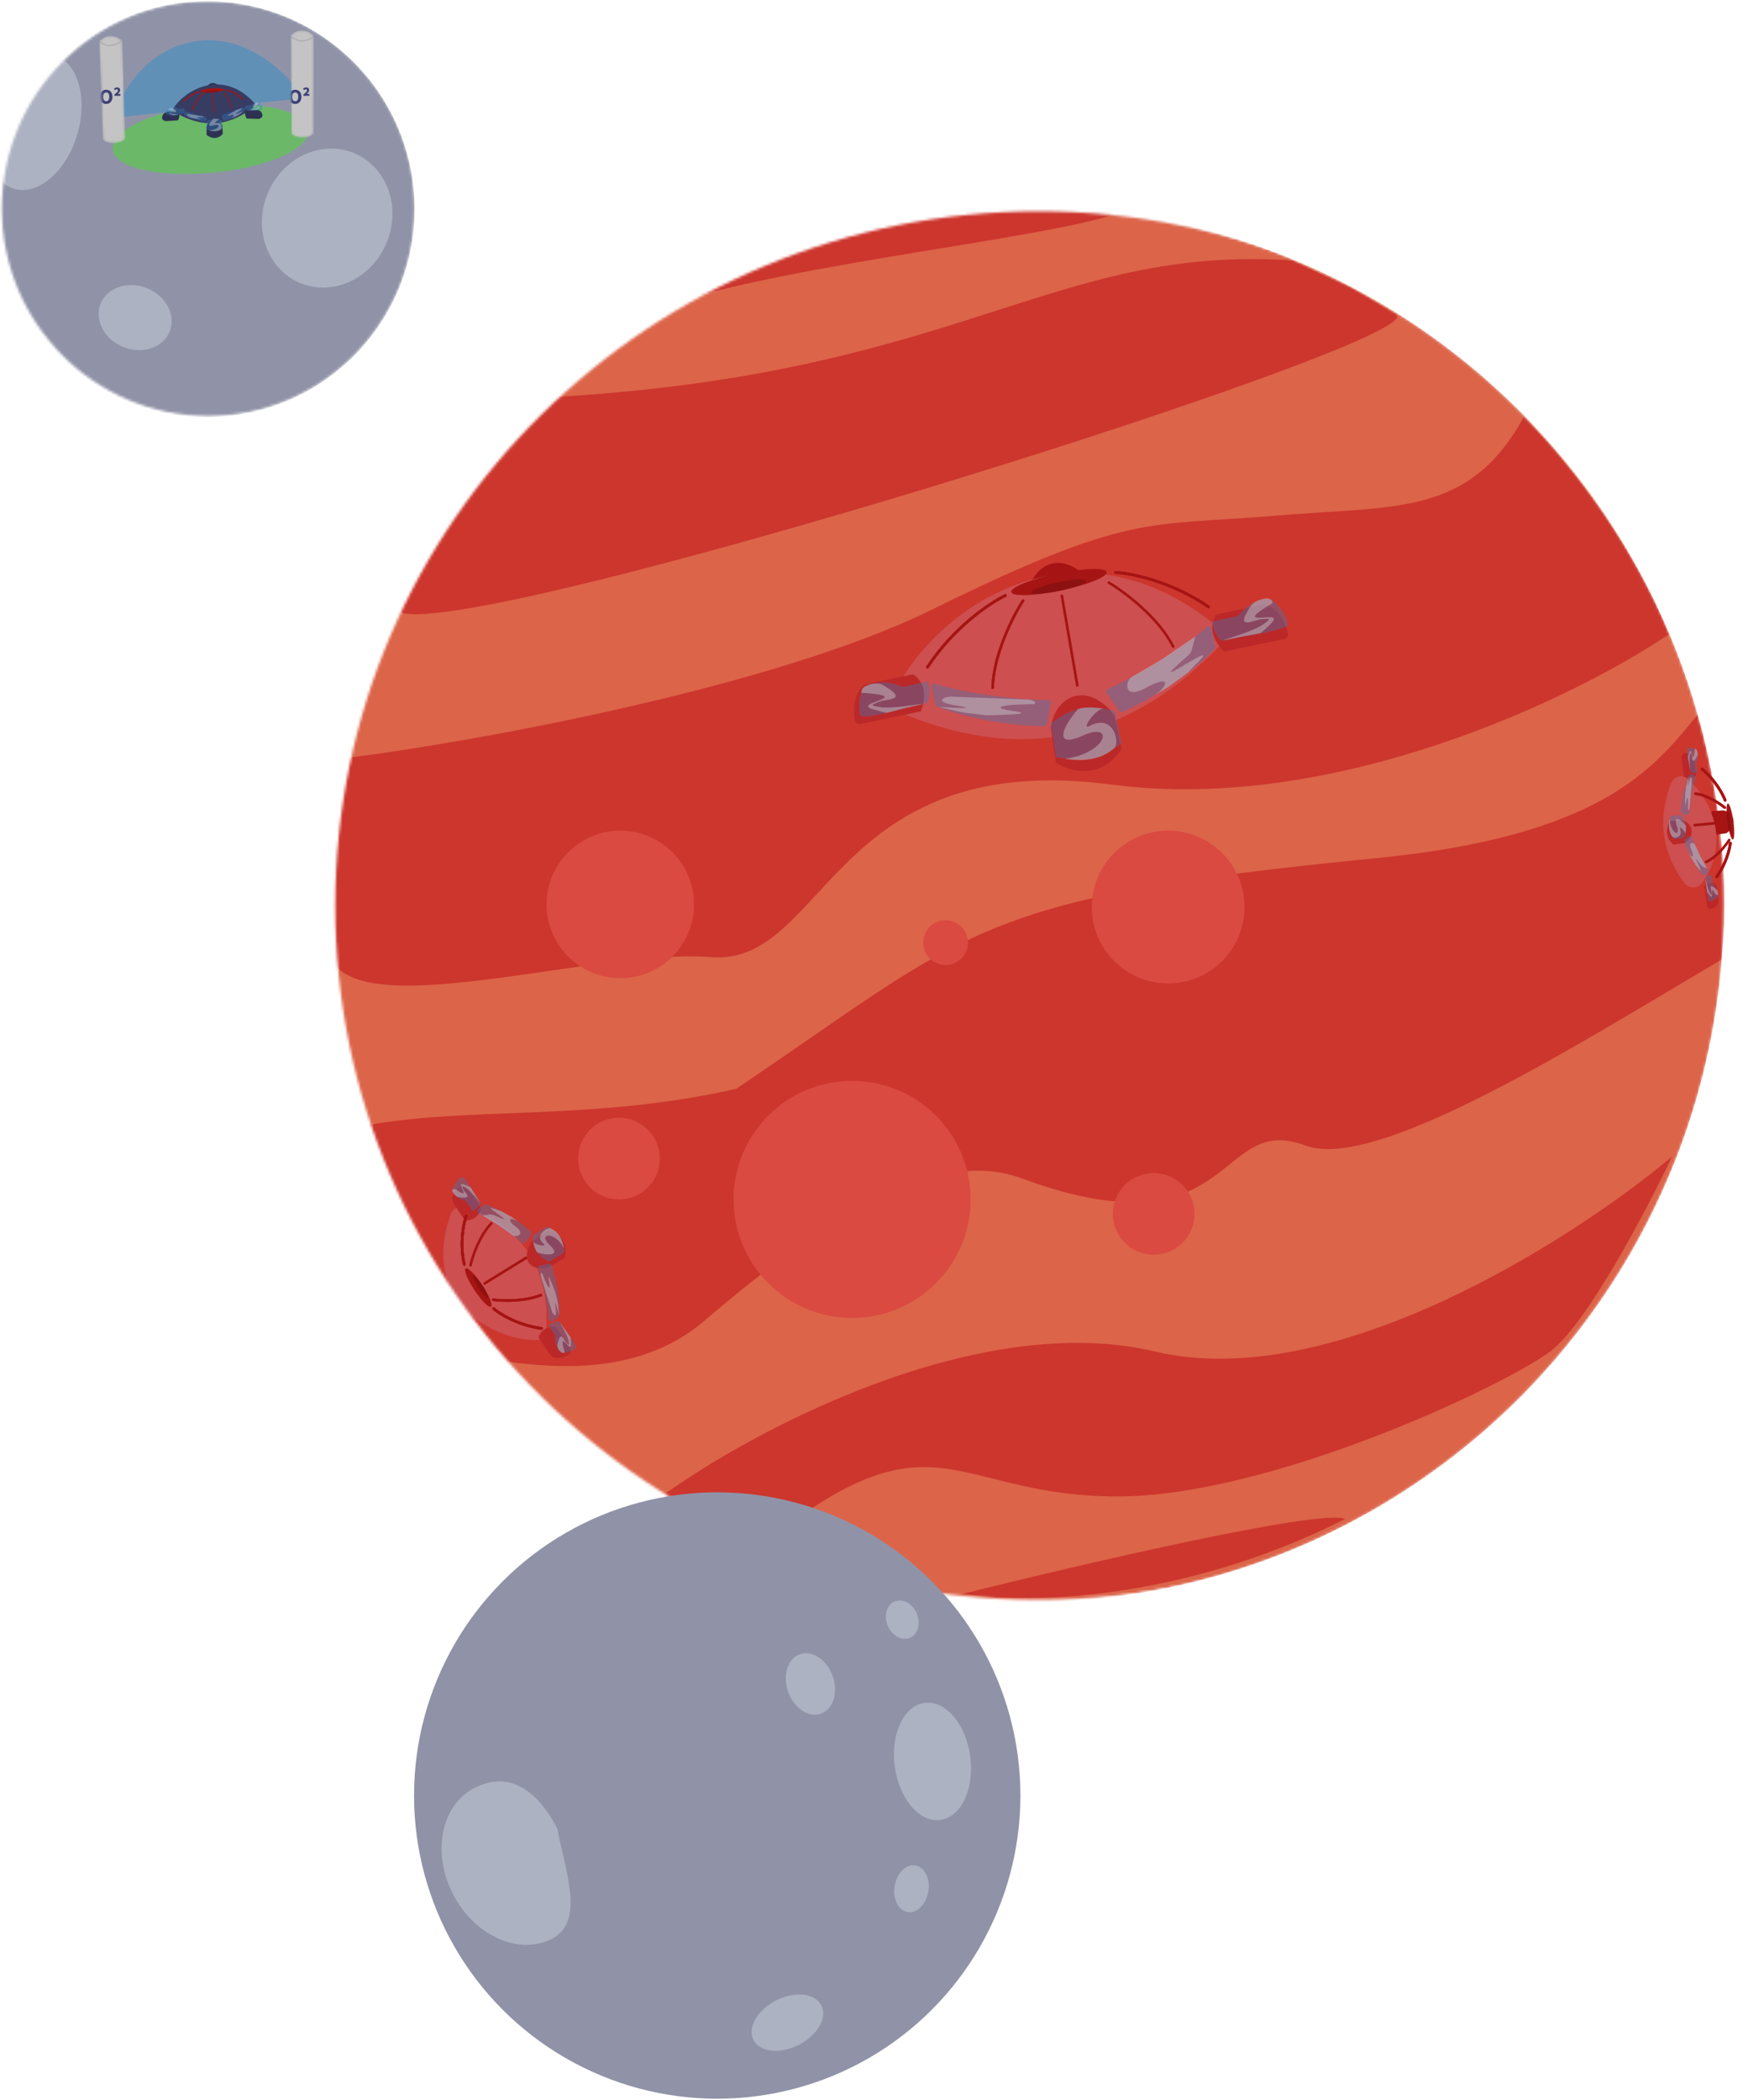 <svg width="664" height="800" viewBox="0 0 664 800" fill="none" xmlns="http://www.w3.org/2000/svg">
<mask id="mask0" mask-type="alpha" maskUnits="userSpaceOnUse" x="0" y="0" width="158" height="159">
<ellipse cx="79.311" cy="79.485" rx="78.579" ry="78.985" fill="#9093A7"/>
</mask>
<g mask="url(#mask0)">
<circle cx="78.739" cy="79.688" r="79.188" fill="#9093A7"/>
<ellipse cx="124.63" cy="83.082" rx="26.792" ry="24.52" transform="rotate(-67.557 124.63 83.082)" fill="#ADB2C2"/>
<ellipse cx="51.481" cy="120.989" rx="14.183" ry="12.075" transform="rotate(21.819 51.481 120.989)" fill="#ADB2C2"/>
<path d="M29.394 51.322C25.198 65.396 14.442 74.613 5.372 71.909C-3.698 69.204 -7.649 55.602 -3.452 41.528C0.745 27.453 11.5 18.236 20.57 20.941C29.641 23.645 33.591 37.248 29.394 51.322Z" fill="#ADB2C2"/>
</g>
<path d="M43.34 44.82C52.126 15.419 88.508 0.007 115.997 37.385L43.34 44.82Z" fill="#008AD8" fill-opacity="0.33"/>
<g filter="url(#filter0_d)">
<path d="M117.551 40.463C118.204 47.565 101.932 54.865 81.207 56.768C60.482 58.672 43.621 55.021 42.969 47.919C42.316 40.818 58.12 32.955 78.845 31.051C99.57 29.148 116.899 33.361 117.551 40.463Z" fill="#6BB869"/>
</g>
<path d="M84.208 33.881C81.963 30.123 78.858 31.626 78.228 34.275L78.236 37.477C79.333 38.44 82.103 39.702 84.415 37.07L84.208 33.881Z" fill="#2E3252"/>
<path d="M96.937 39.274C84.737 25.75 70.102 34.493 66.045 41.353C65.787 41.788 65.954 42.343 66.386 42.606C81.049 51.55 91.682 44.685 96.818 40.689C97.262 40.344 97.314 39.691 96.937 39.274Z" fill="#373C62"/>
<g filter="url(#filter1_d)">
<path d="M84.678 45.799C82.433 42.042 79.328 43.544 78.699 46.193L78.706 49.395C79.803 50.358 82.574 51.62 84.885 48.989L84.678 45.799Z" fill="#2E3252"/>
</g>
<g filter="url(#filter2_d)">
<path d="M98.295 42.286L93.97 42.164C92.821 40.373 93.557 39.088 94.068 38.67L97.254 38.76C98.174 38.785 99.158 39.018 99.61 39.819C99.75 40.068 99.854 40.329 99.928 40.587C100.208 41.557 99.303 42.314 98.295 42.286Z" fill="#2E3252"/>
</g>
<path d="M77.891 44.357C75.394 43.915 72.842 43.169 71.274 42.572C70.714 42.358 70.023 42.814 70.062 43.412C70.077 43.648 70.203 43.863 70.411 43.975C71.631 44.628 74.475 45.755 77.628 46.29C78.073 46.366 78.504 46.107 78.663 45.684C78.883 45.102 78.504 44.466 77.891 44.357Z" fill="#307FC8" fill-opacity="0.35"/>
<path d="M85.215 43.564C88.131 42.698 90.609 41.817 92.106 41.051C92.585 40.806 93.269 41.159 93.269 41.697C93.269 41.877 93.193 42.048 93.055 42.165C91.919 43.127 89.686 44.749 85.985 45.928C85.528 46.073 85.037 45.856 84.821 45.427L84.597 44.982C84.315 44.421 84.614 43.743 85.215 43.564Z" fill="#307FC8" fill-opacity="0.35"/>
<path d="M79.241 45.917C81.564 44.827 82.777 45.226 84.045 45.677C84.431 45.814 84.704 46.167 84.73 46.576L84.841 48.281C84.868 48.705 84.624 49.099 84.24 49.281C82.909 49.912 82.222 50.333 79.425 49.591C78.998 49.478 78.707 49.087 78.706 48.645L78.702 46.791C78.701 46.419 78.904 46.075 79.241 45.917Z" fill="#307FC8" fill-opacity="0.35"/>
<path d="M93.742 40.205C94.426 40.147 95.742 40.109 95.822 40.01C97.364 38.372 99.373 38.696 100.053 40.833C100.198 41.289 99.904 41.755 99.44 41.877C97.394 42.416 95.848 42.204 94.428 42.155C94.135 42.145 93.86 42.002 93.694 41.76C93.65 41.696 93.615 41.627 93.589 41.554L93.43 41.105C93.399 41.019 93.38 40.928 93.374 40.836L93.364 40.683C93.347 40.42 93.478 40.227 93.742 40.205Z" fill="#307FC8" fill-opacity="0.35"/>
<g filter="url(#filter3_d)">
<path d="M65.466 44.127L69.784 43.847C70.866 42.015 70.084 40.758 69.557 40.358L66.377 40.565C65.459 40.624 64.484 40.893 64.062 41.71C63.931 41.964 63.837 42.228 63.771 42.489C63.527 43.468 64.459 44.192 65.466 44.127Z" fill="#2E3252"/>
</g>
<path d="M67.743 41.329C66.298 40.402 65.064 40.92 64.593 41.273L63.49 41.876C62.776 42.267 62.808 43.304 63.569 43.596C66.581 44.749 66.771 43.708 69.48 43.27C69.768 43.223 70.024 43.046 70.153 42.784C70.186 42.717 70.211 42.645 70.225 42.571L70.318 42.106C70.336 42.016 70.342 41.923 70.334 41.831L70.323 41.684C70.302 41.42 70.144 41.249 69.88 41.265C69.272 41.301 68.178 41.425 67.879 41.391C67.829 41.385 67.786 41.356 67.743 41.329Z" fill="#307FC8" fill-opacity="0.35"/>
<path d="M65.494 42.854C66.115 42.621 68.548 43.223 66.026 41.289C65.883 41.204 65.325 40.959 64.883 41.145C64.449 41.328 64.428 41.431 64.038 41.78C67.841 42.57 65.433 42.642 64.7 42.941C64.085 43.191 64.937 43.463 65.825 43.839C65.992 43.91 66.177 43.938 66.358 43.915C68.749 43.612 67.991 43.539 65.966 43.423C65.894 43.419 65.821 43.407 65.752 43.387C64.339 42.985 65.092 43.004 65.494 42.854Z" fill="#D5D5D5" fill-opacity="0.42"/>
<path d="M91.614 41.958C88.857 43.784 89.313 43.783 91.608 42.812C93.796 41.886 90.793 43.965 89.986 44.283L88.228 45.035C92.175 41.344 81.622 46.973 89.944 41.98L92.04 41.24C92.017 41.531 91.858 41.796 91.614 41.958Z" fill="#D5D5D5" fill-opacity="0.42"/>
<path d="M71.761 43.465L76.966 44.278C77.141 44.305 77.306 44.375 77.448 44.48C77.538 44.547 77.481 44.69 77.37 44.679C75.091 44.445 74.214 44.581 75.861 45.035C76.751 45.281 76.365 45.305 75.724 45.273C74.629 45.219 73.532 45.037 72.469 44.771L70.736 44.131C71.835 44.343 73.628 44.647 72.015 44.17C70.401 43.694 71.303 43.398 71.761 43.465Z" fill="#D5D5D5" fill-opacity="0.42"/>
<path d="M81.439 47.747C78.502 48.602 79.766 46.611 81.347 45.274C82.184 45.022 84.273 45.725 83.662 45.565C83.051 45.404 81.191 47.313 82.245 46.942C84.562 46.126 84.758 48.892 84.163 49.297C82.291 50.572 79.864 49.748 79.523 49.636C83.514 49.652 84.581 46.832 81.439 47.747Z" fill="#D5D5D5" fill-opacity="0.42"/>
<path d="M97.915 40.719C97.289 40.602 95.091 41.574 97.153 39.329C97.274 39.225 97.631 39.01 98.09 38.98C98.679 38.942 98.569 39.622 98.036 39.876C96.303 40.702 98.04 40.531 98.68 40.669C99.301 40.804 98.58 41.264 97.811 41.776C97.665 41.873 97.496 41.932 97.32 41.943C96.456 41.994 95.722 41.987 95.504 42.027L94.358 42.101C94.33 42.103 94.324 42.074 94.352 42.068C94.953 41.941 96.505 41.725 97.665 41.311C99.062 40.644 98.329 40.796 97.915 40.719Z" fill="#D5D5D5" fill-opacity="0.42"/>
<path d="M77.267 35.669C76.173 36.708 73.847 39.423 73.297 41.98" stroke="#A61414" stroke-width="0.3" stroke-linecap="round"/>
<path d="M77.267 35.669C76.173 36.708 73.847 39.423 73.297 41.98" stroke="#A61414" stroke-width="0.3" stroke-linecap="round"/>
<path d="M85.34 35.146C86.082 35.954 87.708 38.952 88.276 41.148" stroke="#A61414" stroke-width="0.3" stroke-linecap="round"/>
<path d="M80.876 35.736L81.62 42.812" stroke="#A61414" stroke-width="0.3" stroke-linecap="round"/>
<path d="M75.722 34.969C74.673 35.28 72.053 36.451 69.97 38.651" stroke="#A61414" stroke-width="0.3" stroke-linecap="round"/>
<path d="M75.722 34.969C74.673 35.28 72.053 36.451 69.97 38.651" stroke="#A61414" stroke-width="0.3" stroke-linecap="round"/>
<path d="M75.722 34.969C74.673 35.28 72.053 36.451 69.97 38.651" stroke="#A61414" stroke-width="0.3" stroke-linecap="round"/>
<path d="M75.722 34.969C74.673 35.28 72.053 36.451 69.97 38.651" stroke="#A61414" stroke-width="0.3" stroke-linecap="round"/>
<path d="M86.087 34.297C87.346 34.582 89.715 35.02 92.438 37.819" stroke="#A61414" stroke-width="0.3" stroke-linecap="round"/>
<path d="M86.087 34.297C87.346 34.582 89.715 35.02 92.438 37.819" stroke="#A61414" stroke-width="0.3" stroke-linecap="round"/>
<path d="M86.087 34.297C87.346 34.582 89.715 35.02 92.438 37.819" stroke="#A61414" stroke-width="0.3" stroke-linecap="round"/>
<path d="M86.087 34.297C87.346 34.582 89.715 35.02 92.438 37.819" stroke="#A61414" stroke-width="0.3" stroke-linecap="round"/>
<ellipse cx="80.792" cy="34.44" rx="4.494" ry="0.799" transform="rotate(-3.711 80.792 34.44)" fill="#A61414"/>
<ellipse cx="80.717" cy="34.846" rx="2.597" ry="0.399" transform="rotate(-3.711 80.717 34.846)" fill="#8D1111"/>
<mask id="mask1" mask-type="alpha" maskUnits="userSpaceOnUse" x="37" y="13" width="12" height="42">
<path d="M37.807 15.777L39.249 53.261C41.213 55.079 45.743 55.04 47.691 52.936L46.587 15.439C42.4 12.083 38.989 14.266 37.807 15.777Z" fill="#C4C4C4"/>
</mask>
<g mask="url(#mask1)">
<path d="M37.807 15.777L39.249 53.261C41.213 55.079 45.743 55.04 47.691 52.936L46.587 15.439C42.4 12.083 38.989 14.266 37.807 15.777Z" fill="#C4C4C4"/>
<path d="M38.069 15.866C40.772 18.57 45.166 16.88 46.179 15.528" stroke="#B0B0B0" stroke-width="0.5" stroke-linecap="round"/>
<path d="M40.468 39.596C40.116 39.596 39.794 39.535 39.5 39.412C39.212 39.284 38.964 39.103 38.756 38.868C38.548 38.633 38.386 38.348 38.268 38.012C38.156 37.676 38.1 37.295 38.1 36.868C38.1 36.441 38.156 36.063 38.268 35.732C38.386 35.396 38.548 35.116 38.756 34.892C38.964 34.663 39.212 34.489 39.5 34.372C39.794 34.249 40.116 34.188 40.468 34.188C40.82 34.188 41.14 34.249 41.428 34.372C41.722 34.489 41.972 34.663 42.18 34.892C42.388 35.121 42.548 35.404 42.66 35.74C42.778 36.071 42.836 36.447 42.836 36.868C42.836 37.295 42.778 37.676 42.66 38.012C42.548 38.348 42.388 38.633 42.18 38.868C41.972 39.103 41.722 39.284 41.428 39.412C41.14 39.535 40.82 39.596 40.468 39.596ZM40.468 38.58C40.826 38.58 41.108 38.428 41.316 38.124C41.524 37.815 41.628 37.396 41.628 36.868C41.628 36.345 41.524 35.937 41.316 35.644C41.108 35.351 40.826 35.204 40.468 35.204C40.111 35.204 39.828 35.351 39.62 35.644C39.412 35.937 39.308 36.345 39.308 36.868C39.308 37.396 39.412 37.815 39.62 38.124C39.828 38.428 40.111 38.58 40.468 38.58ZM43.561 36.5L43.561 36.036C43.961 35.705 44.289 35.415 44.545 35.164C44.801 34.908 44.929 34.681 44.929 34.484C44.929 34.329 44.889 34.209 44.809 34.124C44.729 34.039 44.617 33.996 44.473 33.996C44.367 33.996 44.268 34.031 44.177 34.1C44.087 34.164 43.996 34.255 43.905 34.372L43.417 33.924C43.737 33.497 44.135 33.284 44.609 33.284C44.956 33.284 45.233 33.377 45.441 33.564C45.654 33.745 45.761 34.004 45.761 34.34C45.761 34.468 45.737 34.593 45.689 34.716C45.647 34.833 45.585 34.951 45.505 35.068C45.431 35.185 45.343 35.303 45.241 35.42C45.145 35.537 45.041 35.657 44.929 35.78L45.873 35.78L45.873 36.5L43.561 36.5Z" fill="#3E4076"/>
</g>
<mask id="mask2" mask-type="alpha" maskUnits="userSpaceOnUse" x="110" y="11" width="10" height="42">
<path d="M110.746 13.503L111.014 51.014C112.92 52.893 117.449 52.995 119.462 50.953L119.533 13.441C115.452 9.955 111.975 12.03 110.746 13.503Z" fill="#C4C4C4"/>
</mask>
<g mask="url(#mask2)">
<path d="M110.747 13.503L111.015 51.014C112.921 52.893 117.45 52.995 119.463 50.953L119.533 13.441C115.453 9.955 111.975 12.03 110.747 13.503Z" fill="#C4C4C4"/>
<path d="M111.232 14C113.85 16.787 118.177 15.319 119.232 14" stroke="#B0B0B0" stroke-width="0.5" stroke-linecap="round"/>
<path d="M112.468 39.596C112.116 39.596 111.794 39.535 111.5 39.412C111.212 39.284 110.964 39.103 110.756 38.868C110.548 38.633 110.386 38.348 110.268 38.012C110.156 37.676 110.1 37.295 110.1 36.868C110.1 36.441 110.156 36.063 110.268 35.732C110.386 35.396 110.548 35.116 110.756 34.892C110.964 34.663 111.212 34.489 111.5 34.372C111.794 34.249 112.116 34.188 112.468 34.188C112.82 34.188 113.14 34.249 113.428 34.372C113.722 34.489 113.972 34.663 114.18 34.892C114.388 35.121 114.548 35.404 114.66 35.74C114.778 36.071 114.836 36.447 114.836 36.868C114.836 37.295 114.778 37.676 114.66 38.012C114.548 38.348 114.388 38.633 114.18 38.868C113.972 39.103 113.722 39.284 113.428 39.412C113.14 39.535 112.82 39.596 112.468 39.596ZM112.468 38.58C112.826 38.58 113.108 38.428 113.316 38.124C113.524 37.815 113.628 37.396 113.628 36.868C113.628 36.345 113.524 35.937 113.316 35.644C113.108 35.351 112.826 35.204 112.468 35.204C112.111 35.204 111.828 35.351 111.62 35.644C111.412 35.937 111.308 36.345 111.308 36.868C111.308 37.396 111.412 37.815 111.62 38.124C111.828 38.428 112.111 38.58 112.468 38.58ZM115.561 36.5L115.561 36.036C115.961 35.705 116.289 35.415 116.545 35.164C116.801 34.908 116.929 34.681 116.929 34.484C116.929 34.329 116.889 34.209 116.809 34.124C116.729 34.039 116.617 33.996 116.473 33.996C116.367 33.996 116.268 34.031 116.177 34.1C116.087 34.164 115.996 34.255 115.905 34.372L115.417 33.924C115.737 33.497 116.135 33.284 116.609 33.284C116.956 33.284 117.233 33.377 117.441 33.564C117.655 33.745 117.761 34.004 117.761 34.34C117.761 34.468 117.737 34.593 117.689 34.716C117.647 34.833 117.585 34.951 117.505 35.068C117.431 35.185 117.343 35.303 117.241 35.42C117.145 35.537 117.041 35.657 116.929 35.78L117.873 35.78L117.873 36.5L115.561 36.5Z" fill="#3E4076"/>
</g>
<mask id="mask3" mask-type="alpha" maskUnits="userSpaceOnUse" x="127" y="80" width="537" height="530">
<ellipse cx="395.731" cy="345" rx="267.999" ry="264.5" fill="#DC6449"/>
</mask>
<g mask="url(#mask3)">
<mask id="mask4" mask-type="alpha" maskUnits="userSpaceOnUse" x="124" y="78" width="533" height="533">
<circle cx="390.833" cy="344.534" r="265.899" fill="#DC6449"/>
</mask>
<g mask="url(#mask4)">
<circle cx="390.833" cy="344.534" r="265.899" fill="#DC6449"/>
<path d="M440.189 514.882C372.677 498.828 286.555 544.982 251.934 570.066C260.722 577.29 282.56 586.286 292.381 590.132C293.58 588.126 301.203 580.935 304.865 577.591C357.796 540.467 367.284 570.066 425.708 570.066C484.132 570.066 573.017 527.925 590.494 514.882C604.476 504.447 627.279 461.035 636.934 440.634C599.482 472.072 507.701 530.935 440.189 514.882Z" fill="#CC362D"/>
<path d="M366.934 607.134C411.6 595.967 503.234 574.634 512.434 578.634C449.234 610.634 389.1 610.967 366.934 607.134Z" fill="#CC362D"/>
<path d="M655.729 365.605C660.144 329.081 651.548 288.344 646.698 272.289C630.028 292.696 610.074 318.536 523.783 326.974C370.765 341.937 370.188 354.352 280.46 414.771C225.909 427.257 178.784 421.364 139.049 428.806C140.662 438.262 164.027 489.067 188.649 518.121C206.041 520.462 241.854 525.906 268.419 503.07C354.209 429.32 381.377 446.374 394.846 450.893C471.104 476.48 463.579 423.802 497.193 436.344C524.084 446.378 598.87 399.219 655.729 365.605Z" fill="#CC362D"/>
<path d="M355.213 232.153C295.009 261.854 180.622 282.658 131.456 288.845C127.777 305.234 121.522 342.928 125.937 364.601C136.473 390.69 227.28 361.09 270.928 364.601C314.575 368.113 316.582 284.832 423.443 298.879C508.933 310.117 600.543 265.433 635.661 241.686C630.477 227.471 612.182 191.014 580.475 158.906C559.403 197.035 531.81 192.519 484.65 196.533C437.491 200.547 430.467 195.028 355.213 232.153Z" fill="#CC362D"/>
<path d="M208.717 151.38C365.748 142.851 400.366 93.183 492.176 99.204L514.753 109.739L531.81 119.773C548.366 130.309 128.646 260.449 151.524 229.143C162.762 200.245 194.335 165.26 208.717 151.38Z" fill="#CC362D"/>
<path d="M425.952 81.143C400.034 90.613 304.297 100.083 256.315 115.456C279.461 99.509 345.392 71.172 425.952 81.143Z" fill="#CC362D"/>
<circle cx="235.808" cy="441.361" r="15.553" fill="#DA4A41"/>
<circle cx="369.26" cy="256.737" r="17.559" fill="#DA4A41"/>
<ellipse cx="360.23" cy="359.083" rx="8.529" ry="8.529" fill="#DA4A41"/>
<ellipse cx="236.31" cy="344.534" rx="28.095" ry="28.095" fill="#DA4A41"/>
<circle cx="439.498" cy="462.432" r="15.553" fill="#DA4A41"/>
<circle cx="445.016" cy="345.537" r="29.098" fill="#DA4A41"/>
<path d="M369.762 456.914C369.762 481.851 349.546 502.066 324.609 502.066C299.672 502.066 279.456 481.851 279.456 456.914C279.456 431.977 299.672 411.761 324.609 411.761C349.546 411.761 369.762 431.977 369.762 456.914Z" fill="#DA4A41"/>
<path d="M146.338 126.927C146.368 126.835 146.499 126.835 146.529 126.927L146.972 128.292C146.986 128.334 147.024 128.362 147.068 128.362H148.503C148.6 128.362 148.641 128.486 148.562 128.542L147.401 129.387C147.366 129.412 147.351 129.457 147.364 129.498L147.808 130.864C147.838 130.956 147.732 131.033 147.654 130.976L146.492 130.132C146.457 130.106 146.41 130.106 146.375 130.132L145.213 130.976C145.135 131.033 145.029 130.956 145.059 130.864L145.503 129.498C145.516 129.457 145.502 129.412 145.467 129.387L144.305 128.542C144.227 128.486 144.267 128.362 144.364 128.362H145.8C145.843 128.362 145.881 128.334 145.895 128.292L146.338 126.927Z" fill="#C4C4C4"/>
</g>
<path d="M415.686 221.952C404.319 207.904 392.505 215.854 391.478 227.047L393.375 240.129C398.418 243.426 410.478 246.968 418.39 234.865L415.686 221.952Z" fill="#A61414"/>
<g filter="url(#filter4_d)">
<path d="M470.167 236.007C413.12 189.128 359.185 232.123 346.112 262.371C345.108 264.693 346.32 267.313 348.649 268.301C412.633 295.443 451.709 262.438 470.554 243.081C472.515 241.067 472.338 237.791 470.167 236.007Z" fill="#CD4F4F"/>
</g>
<g filter="url(#filter5_d)">
<path d="M424.563 270.384C413.196 256.336 401.382 264.286 400.355 275.48L402.252 288.562C407.295 291.859 419.355 295.401 427.267 283.298L424.563 270.384Z" fill="#BC2828"/>
</g>
<g filter="url(#filter6_d)">
<path d="M489.201 240.421L466.313 245.214C459.983 239.125 461.704 233.261 463.355 231.09L480.541 227.491C481.442 227.302 482.39 227.343 483.213 227.753C487.862 230.064 489.957 234.97 490.665 238.316C490.874 239.302 490.188 240.214 489.201 240.421Z" fill="#BC2828"/>
</g>
<g filter="url(#filter7_d)">
<path d="M329.875 273.784L352.763 268.992C356.118 260.875 352.189 256.194 349.805 254.868L332.619 258.467C331.719 258.655 330.867 259.072 330.277 259.778C326.946 263.76 326.995 269.095 327.689 272.443C327.894 273.431 328.888 273.991 329.875 273.784Z" fill="#BC2828"/>
</g>
<path d="M399.409 266.695C382.692 266.478 363.742 263.042 356.392 260.516C355.61 260.247 354.767 260.94 354.936 261.749L356.334 268.425C356.399 268.731 356.597 268.989 356.883 269.116C362.733 271.719 379.875 276.452 397.792 276.655C398.269 276.66 398.682 276.324 398.776 275.856L400.384 267.899C400.509 267.281 400.039 266.703 399.409 266.695Z" fill="#307FC8" fill-opacity="0.35"/>
<path d="M422.009 262.496C437.541 255.403 453.841 244.325 459.641 238.914C460.248 238.349 461.303 238.644 461.473 239.456L462.931 246.415C462.994 246.719 462.918 247.032 462.71 247.262C458.336 252.126 444.281 263.674 427.636 271.244C427.199 271.443 426.683 271.299 426.409 270.905L421.599 263.985C421.241 263.47 421.438 262.757 422.009 262.496Z" fill="#307FC8" fill-opacity="0.35"/>
<path d="M400.847 275.097C411.841 267.29 417.386 269.434 423.98 270.667C424.382 270.742 424.702 271.051 424.786 271.452L427.121 282.603C427.209 283.019 427.021 283.445 426.66 283.669C419.829 287.915 418.354 290.815 402.996 288.645C402.558 288.583 402.204 288.237 402.141 287.8L400.437 276.052C400.384 275.685 400.545 275.312 400.847 275.097Z" fill="#307FC8" fill-opacity="0.35"/>
<path d="M465.969 244.022C481.245 240.84 481.369 241.496 488.405 239.324L489.953 238.721C490.408 238.543 490.669 238.063 490.568 237.584L490.264 236.129C490.245 236.038 490.213 235.95 490.17 235.868L488.836 233.336L487.651 231.554C487.622 231.51 487.589 231.468 487.552 231.429L485.974 229.723L484.572 228.492C484.475 228.407 484.364 228.339 484.239 228.305C481.866 227.642 476.42 228.896 471.834 234.321C471.801 234.359 471.772 234.402 471.732 234.433C470.985 234.99 463.867 236.141 462.145 236.717C461.894 236.801 461.811 237.042 461.865 237.301L462.343 239.583C462.362 239.674 462.394 239.762 462.437 239.844L463.709 242.26C463.75 242.337 463.801 242.409 463.86 242.473L465.019 243.725C465.258 243.983 465.625 244.094 465.969 244.022Z" fill="#307FC8" fill-opacity="0.35"/>
<path d="M352.708 267.934C337.585 271.354 337.742 272.003 330.483 272.936L328.615 272.95C328.139 272.953 327.726 272.621 327.628 272.155L327.314 270.655C327.298 270.575 327.291 270.493 327.294 270.412L327.355 268.836L327.42 267.137L327.57 265.842L327.783 264.845L328.437 262.528C328.484 262.363 328.57 262.211 328.701 262.099C330.693 260.405 337.048 258.517 343.396 261.528C343.442 261.55 343.486 261.577 343.536 261.588C344.443 261.786 351.352 259.89 353.147 259.702C353.41 259.675 353.585 259.858 353.643 260.116L354.155 262.394C354.175 262.484 354.183 262.576 354.178 262.668L354.027 265.394C354.022 265.481 354.006 265.567 353.979 265.65L353.45 267.266C353.34 267.601 353.052 267.856 352.708 267.934Z" fill="#307FC8" fill-opacity="0.35"/>
<path d="M436.697 261.947C427.953 266.793 428.664 259.825 430.83 258.072L442.836 251.03L455.361 242.453L453.994 247.585C453.79 248.35 453.358 249.042 452.764 249.566C442.057 258.999 445.23 256.803 454.261 251.529C463.542 246.109 454.197 254.122 452.735 256.061L444.702 261.955L440.198 264.583C445.63 260.652 445.441 257.1 436.697 261.947Z" fill="#D5D5D5" fill-opacity="0.42"/>
<path d="M362.319 265.393L391.558 266.488C392.41 266.52 393.246 266.737 394.006 267.125C394.555 267.405 394.353 268.241 393.737 268.248C381.28 268.39 376.732 269.561 386.055 270.88C394.4 272.061 383.362 272.219 378.424 272.442C377.117 272.501 375.799 272.502 374.499 272.347L367.368 271.494L357.358 269.293C363.525 269.722 373.557 270.215 364.346 268.76C355.136 267.305 359.77 265.317 362.319 265.393Z" fill="#D5D5D5" fill-opacity="0.42"/>
<path d="M412.459 280.232C400.957 285.438 404.959 276.563 410.643 270.178C413.917 268.662 422.864 270.319 420.274 270.019C417.684 269.719 411.195 278.604 415.283 276.474C424.277 271.789 426.692 282.977 424.495 284.981C417.59 291.281 407.187 289.328 405.729 289.071C422.051 286.807 424.765 274.662 412.459 280.232Z" fill="#D5D5D5" fill-opacity="0.42"/>
<path d="M334.646 267.436C337.05 266.123 347.344 267.165 335.908 260.729C335.274 260.466 333.006 260.109 331.154 260.808C328.448 261.83 328.454 262.242 328.069 263.898C344.075 264.908 334.274 266.604 331.451 268.254C328.912 269.737 333.292 270.339 337.423 271.5C337.592 271.547 337.77 271.551 337.941 271.508C341.937 270.511 345.699 269.493 346.715 269.356L351.051 268.345C351.166 268.315 351.149 268.188 351.03 268.2C348.398 268.485 341.76 269.673 336.458 269.526C329.853 268.663 333.054 268.306 334.646 267.436Z" fill="#D5D5D5" fill-opacity="0.42"/>
<path d="M480.935 235.834C478.198 235.716 469.42 241.193 476.842 230.372C477.296 229.856 478.687 228.722 480.624 228.316C482.205 227.985 482.762 227.588 484.287 228.54C484.887 228.915 484.815 229.788 484.205 230.147C472.167 237.217 481.006 234.93 484.163 235.157C487.096 235.369 483.658 238.118 480.474 240.994C480.343 241.112 480.184 241.194 480.013 241.23C475.997 242.087 472.429 242.547 471.457 242.873L466.614 243.887C466.497 243.912 466.456 243.79 466.569 243.749C469.056 242.843 475.537 240.98 480.231 238.508C485.777 234.819 482.746 235.912 480.935 235.834Z" fill="#D5D5D5" fill-opacity="0.42"/>
<path d="M389.742 228.813C386.019 234.507 378.491 249.114 378.155 261.99" stroke="#A61414" stroke-linecap="round"/>
<path d="M389.742 228.813C386.019 234.507 378.491 249.114 378.155 261.99" stroke="#A61414" stroke-linecap="round"/>
<path d="M422.428 221.968C428.296 225.452 441.406 235.202 446.906 246.329" stroke="#A61414" stroke-linecap="round"/>
<path d="M404.522 226.982L410.41 261.132" stroke="#A61414" stroke-linecap="round"/>
<path d="M383.012 226.852C377.269 229.6 363.294 238.901 353.34 254.128" stroke="#A61414" stroke-linecap="round"/>
<path d="M383.012 226.852C377.269 229.6 363.294 238.901 353.34 254.128" stroke="#A61414" stroke-linecap="round"/>
<path d="M383.012 226.852C377.269 229.6 363.294 238.901 353.34 254.128" stroke="#A61414" stroke-linecap="round"/>
<path d="M383.012 226.852C377.269 229.6 363.294 238.901 353.34 254.128" stroke="#A61414" stroke-linecap="round"/>
<path d="M424.981 218.064C430.919 218.389 446.316 221.469 460.392 231.186" stroke="#A61414" stroke-linecap="round"/>
<path d="M424.981 218.064C430.919 218.389 446.316 221.469 460.392 231.186" stroke="#A61414" stroke-linecap="round"/>
<path d="M424.981 218.064C430.919 218.389 446.316 221.469 460.392 231.186" stroke="#A61414" stroke-linecap="round"/>
<path d="M424.981 218.064C430.919 218.389 446.316 221.469 460.392 231.186" stroke="#A61414" stroke-linecap="round"/>
<ellipse cx="403.424" cy="221.736" rx="18.553" ry="3.298" transform="rotate(-11.827 403.424 221.736)" fill="#A61414"/>
<ellipse cx="403.358" cy="223.435" rx="10.72" ry="1.649" transform="rotate(-11.827 403.358 223.435)" fill="#8D1111"/>
<path d="M180.327 484.995C175.296 492.979 181.115 496.585 186.767 494.713L192.868 491.146C193.662 488.215 193.433 482.108 186.214 481.104L180.327 484.995Z" fill="#A61414"/>
<g filter="url(#filter8_d)">
<path d="M177.672 459.611C166.075 492.383 192.961 507.063 209.806 507.559C212.12 507.627 213.943 505.762 214.083 503.452C215.961 472.319 196.194 461.524 183.638 456.851C181.222 455.951 178.532 457.18 177.672 459.611Z" fill="#CD4F4F"/>
</g>
<g filter="url(#filter9_d)">
<path d="M202.612 470.964C197.58 478.948 203.4 482.554 209.052 480.682L215.153 477.115C215.946 474.184 215.718 468.078 208.498 467.073L202.612 470.964Z" fill="#BC2828"/>
</g>
<g filter="url(#filter10_d)">
<path d="M177.931 449.222L183.478 457.614C181.526 461.699 178.372 462.153 177.04 461.87L172.974 455.719C172.412 454.869 172.065 453.849 172.361 452.874C172.903 451.087 174.233 449.65 175.444 448.703C176.248 448.075 177.369 448.371 177.931 449.222Z" fill="#BC2828"/>
</g>
<g filter="url(#filter11_d)">
<path d="M219.172 511.614L213.625 503.222C209.102 503.417 207.448 506.14 207.186 507.478L211.252 513.629C211.814 514.478 212.616 515.197 213.629 515.307C215.486 515.509 217.329 514.848 218.675 514.105C219.567 513.612 219.735 512.465 219.172 511.614Z" fill="#BC2828"/>
</g>
<path d="M205.082 483.457C207.345 490.142 208.656 497.999 208.855 502.181C208.896 503.036 209.929 503.624 210.643 503.153L212.605 501.856C212.847 501.696 213.01 501.441 213.034 501.151C213.31 497.911 212.823 489.757 210.206 482.045C210.044 481.568 209.545 481.295 209.053 481.407L205.814 482.138C205.227 482.271 204.889 482.887 205.082 483.457Z" fill="#307FC8" fill-opacity="0.35"/>
<path d="M198.752 473.375C193.353 468.578 186.44 464.216 182.575 462.381C181.8 462.013 181.659 460.826 182.375 460.352L184.459 458.975C184.699 458.816 184.994 458.766 185.269 458.854C188.433 459.869 195.946 463.556 202.163 469.085C202.542 469.422 202.597 469.991 202.299 470.401L200.247 473.22C199.895 473.704 199.2 473.772 198.752 473.375Z" fill="#307FC8" fill-opacity="0.35"/>
<path d="M208.542 480.399C203.353 477.295 203.305 474.505 202.891 471.482C202.837 471.092 203.007 470.704 203.335 470.487L207.932 467.448C208.274 467.222 208.72 467.229 209.062 467.454C212.023 469.402 213.625 469.687 215.004 476.429C215.089 476.844 214.897 477.265 214.531 477.479L209.537 480.399C209.23 480.579 208.847 480.582 208.542 480.399Z" fill="#307FC8" fill-opacity="0.35"/>
<path d="M182.768 457.737C178.912 451.87 179.171 451.643 176.994 449.003L176.745 448.747C176.41 448.402 175.877 448.344 175.476 448.609L175.167 448.814C175.098 448.859 175.035 448.913 174.98 448.973L173.99 450.057L173.329 450.931C173.299 450.97 173.273 451.011 173.249 451.054L172.686 452.084L172.349 452.875C172.298 452.995 172.267 453.123 172.282 453.252C172.419 454.459 173.92 456.519 177.204 457.412C177.253 457.426 177.304 457.435 177.345 457.465C177.764 457.782 179.244 460.268 179.88 461.096C180.028 461.289 180.253 461.289 180.456 461.155L181.326 460.58C181.394 460.535 181.457 460.481 181.513 460.42L182.421 459.425C182.475 459.366 182.522 459.301 182.56 459.231L182.812 458.771C182.99 458.446 182.971 458.047 182.768 457.737Z" fill="#307FC8" fill-opacity="0.35"/>
<path d="M213.304 503.741C217.264 509.482 217.572 509.33 219.186 512.321L219.355 512.77C219.518 513.205 219.359 513.694 218.971 513.951L218.621 514.182C218.561 514.222 218.496 514.255 218.428 514.281L217.687 514.567L216.844 514.891L216.185 515.094L215.662 515.206L214.54 515.379C214.373 515.404 214.199 515.391 214.051 515.31C212.89 514.676 211.081 512.303 211.489 508.984C211.495 508.933 211.506 508.883 211.493 508.834C211.359 508.329 209.623 506.037 209.098 505.142C208.975 504.933 209.061 504.726 209.261 504.589L210.125 504.002C210.192 503.956 210.265 503.919 210.342 503.89L211.609 503.425C211.684 503.397 211.761 503.379 211.841 503.37L212.359 503.31C212.729 503.268 213.093 503.435 213.304 503.741Z" fill="#307FC8" fill-opacity="0.35"/>
<path d="M196.501 467.318C200.3 470.203 196.77 471.336 195.558 470.736L190.152 466.856L183.909 463.064L186.019 462.71C186.836 462.573 187.678 462.681 188.434 463.011C194.073 465.478 192.454 464.491 188.536 461.665C184.368 458.661 189.817 461.154 191.005 461.402L195.201 463.752L197.223 465.211C194.412 463.61 192.702 464.433 196.501 467.318Z" fill="#D5D5D5" fill-opacity="0.42"/>
<path d="M210.305 499.716L206.098 486.53C205.962 486.105 205.93 485.644 206.002 485.183C206.05 484.88 206.46 484.801 206.564 485.075C208.675 490.638 210.003 492.448 209.127 488.007C208.458 484.611 209.74 487.713 210.695 490.024L210.71 490.059C211.227 491.309 211.675 492.607 211.973 493.949L212.472 496.198L213.024 501.113C212.229 498.278 210.837 493.709 211.624 498.113C212.412 502.516 210.683 500.867 210.305 499.716Z" fill="#D5D5D5" fill-opacity="0.42"/>
<path d="M209.408 474.304C213.832 478.342 208.832 478.407 204.778 477.205C203.502 476.063 202.856 471.734 203.131 472.95C203.406 474.166 208.816 475.206 207.107 473.829C203.347 470.799 208.435 467.396 209.774 467.957C213.986 469.721 214.723 474.759 214.835 475.461C211.067 468.665 204.674 469.984 209.408 474.304Z" fill="#D5D5D5" fill-opacity="0.42"/>
<path d="M215.814 511.612C214.779 510.815 213.613 506.014 212.322 512.445C212.296 512.782 212.491 513.866 213.135 514.545C214.076 515.538 214.277 515.449 215.151 515.276C213.039 507.94 215.466 511.95 216.735 512.864C217.845 513.664 217.478 511.719 217.361 509.696C217.35 509.503 217.286 509.316 217.171 509.158C216.068 507.64 215.014 506.25 214.789 505.838L213.587 504.119C213.55 504.068 213.49 504.1 213.519 504.156C214.086 505.268 215.751 507.977 216.543 510.37C217.196 513.49 216.499 512.139 215.814 511.612Z" fill="#D5D5D5" fill-opacity="0.42"/>
<path d="M176.501 453.056C176.889 454.299 181.002 457.067 174.491 456.014C174.164 455.92 173.382 455.536 172.868 454.758C172.56 454.293 172.325 454.08 172.307 453.654C172.279 452.989 173.144 452.763 173.691 453.143C178.441 456.446 176.033 453.164 175.644 451.759C175.279 450.445 177.076 451.318 178.95 452.121C179.129 452.198 179.283 452.324 179.39 452.487C180.416 454.041 181.185 455.456 181.494 455.811L182.779 457.756C182.814 457.808 182.763 457.852 182.72 457.806C181.872 456.888 179.903 454.389 177.926 452.812C175.215 451.111 176.244 452.233 176.501 453.056Z" fill="#D5D5D5" fill-opacity="0.42"/>
<path d="M187.915 495.118C191.312 495.591 199.695 495.903 206.058 493.374" stroke="#A61414" stroke-linecap="round"/>
<path d="M187.915 495.118C191.312 495.591 199.695 495.903 206.058 493.374" stroke="#A61414" stroke-linecap="round"/>
<path d="M179.237 481.99C179.989 478.652 182.63 470.787 187.186 466.022" stroke="#A61414" stroke-linecap="round"/>
<path d="M184.61 488.919L200.384 479.191" stroke="#A61414" stroke-linecap="round"/>
<path d="M188.051 498.522C190.332 500.508 197.166 504.795 206.248 506.058" stroke="#A61414" stroke-linecap="round"/>
<path d="M188.051 498.522C190.332 500.508 197.166 504.795 206.248 506.058" stroke="#A61414" stroke-linecap="round"/>
<path d="M188.051 498.522C190.332 500.508 197.166 504.795 206.248 506.058" stroke="#A61414" stroke-linecap="round"/>
<path d="M188.051 498.522C190.332 500.508 197.166 504.795 206.248 506.058" stroke="#A61414" stroke-linecap="round"/>
<path d="M176.908 481.666C176.1 478.954 175.102 471.458 177.57 463.169" stroke="#A61414" stroke-linecap="round"/>
<path d="M176.908 481.666C176.1 478.954 175.102 471.458 177.57 463.169" stroke="#A61414" stroke-linecap="round"/>
<path d="M176.908 481.666C176.1 478.954 175.102 471.458 177.57 463.169" stroke="#A61414" stroke-linecap="round"/>
<path d="M176.908 481.666C176.1 478.954 175.102 471.458 177.57 463.169" stroke="#A61414" stroke-linecap="round"/>
<ellipse cx="182.219" cy="490.499" rx="8.743" ry="1.764" transform="rotate(-123.464 182.219 490.499)" fill="#A61414"/>
<ellipse cx="183.062" cy="490.175" rx="5.052" ry="0.882" transform="rotate(-123.464 183.062 490.175)" fill="#8D1111"/>
<path d="M657.723 317.408C662.505 313.79 660.135 309.388 656.51 308.707L652.218 309.005C651.052 310.694 649.677 314.856 653.47 317.997L657.723 317.408Z" fill="#A61414"/>
<g filter="url(#filter12_d)">
<path d="M654.51 333.242C665.847 317.066 657.078 300.46 648.578 293.557C646.496 291.866 643.572 292.893 642.604 295.395C635.788 312.997 642.032 325.687 647.507 333.209C649.257 335.614 652.803 335.678 654.51 333.242Z" fill="#CD4F4F"/>
</g>
<g filter="url(#filter13_d)">
<path d="M641.796 319.168C646.578 315.55 644.208 311.148 640.584 310.467L636.291 310.765C635.125 312.454 633.75 316.616 637.544 319.757L641.796 319.168Z" fill="#BC2828"/>
</g>
<g filter="url(#filter14_d)">
<path d="M650.204 341.759L649.219 334.641C651.317 332.577 653.195 333.352 653.871 333.998L654.615 339.377C654.733 340.224 654.682 341.131 654.137 341.791C653.574 342.473 652.844 342.902 652.149 343.159C651.211 343.504 650.342 342.75 650.204 341.759Z" fill="#BC2828"/>
</g>
<g filter="url(#filter15_d)">
<path d="M642.586 286.711L643.572 293.829C646.151 295.246 647.747 293.991 648.223 293.186L647.478 287.806C647.361 286.959 647.066 286.1 646.363 285.613C645.636 285.109 644.817 284.894 644.078 284.837C643.081 284.759 642.449 285.721 642.586 286.711Z" fill="#BC2828"/>
</g>
<path d="M643.521 309.533C643.916 304.616 645.001 299.379 645.877 296.504C646.112 295.731 645.443 294.865 644.643 294.976L644.048 295.058C643.723 295.103 643.441 295.301 643.309 295.601C642.35 297.793 640.716 303.204 640.281 309.039C640.247 309.496 640.538 309.913 640.976 310.049L642.21 310.432C642.832 310.625 643.469 310.182 643.521 309.533Z" fill="#307FC8" fill-opacity="0.35"/>
<path d="M644.699 319.284C646.467 324.018 649.021 328.881 650.696 331.456C651.138 332.136 650.73 333.157 649.927 333.268L649.246 333.363C648.923 333.407 648.6 333.295 648.391 333.045C646.83 331.172 643.688 326.309 641.627 320.695C641.468 320.262 641.636 319.778 642.024 319.529L643.199 318.774C643.744 318.424 644.473 318.677 644.699 319.284Z" fill="#307FC8" fill-opacity="0.35"/>
<path d="M640.898 311.01C642.848 314.61 642.313 316.466 641.821 318.505C641.722 318.913 641.386 319.225 640.97 319.283L638.266 319.657C637.835 319.717 637.416 319.49 637.216 319.104C636.115 316.984 635.371 316.136 636.161 311.527C636.238 311.079 636.615 310.743 637.068 310.711L639.972 310.509C640.351 310.483 640.716 310.675 640.898 311.01Z" fill="#307FC8" fill-opacity="0.35"/>
<path d="M649.659 334.886C650.359 340.046 650.164 340.121 650.73 342.618L650.788 342.814C650.9 343.191 651.271 343.43 651.66 343.376C651.74 343.365 651.817 343.342 651.89 343.307L652.67 342.94L653.223 342.602C653.271 342.573 653.316 342.54 653.358 342.503L653.899 342.031L654.239 341.664C654.326 341.571 654.397 341.462 654.425 341.338C654.619 340.464 654.272 338.622 652.697 336.939C652.663 336.902 652.626 336.865 652.608 336.819C652.461 336.434 652.266 334.554 652.119 333.698C652.072 333.422 651.852 333.298 651.574 333.336L651.231 333.384C651.131 333.397 651.034 333.426 650.942 333.469L650.316 333.764C650.232 333.803 650.154 333.854 650.085 333.915L649.993 333.995C649.739 334.217 649.614 334.552 649.659 334.886Z" fill="#307FC8" fill-opacity="0.35"/>
<path d="M643.865 293.507C643.073 288.398 642.864 288.381 642.698 285.842L642.71 285.585C642.728 285.184 643.03 284.852 643.428 284.797C643.501 284.787 643.575 284.786 643.649 284.796L644.09 284.853L644.642 284.924L645.06 285.014L645.381 285.118L645.96 285.35C646.12 285.414 646.264 285.516 646.347 285.667C646.821 286.533 647.201 288.666 646.195 290.687C646.173 290.732 646.148 290.777 646.144 290.827C646.113 291.236 646.459 293.081 646.561 293.938C646.594 294.215 646.42 294.397 646.144 294.439L645.798 294.493C645.699 294.508 645.598 294.509 645.499 294.494L644.814 294.393C644.723 294.379 644.634 294.353 644.55 294.315L644.442 294.266C644.134 294.127 643.917 293.841 643.865 293.507Z" fill="#307FC8" fill-opacity="0.35"/>
<path d="M644.318 323.697C642.902 320.469 645.157 320.918 645.688 321.734L647.758 326.178L650.32 330.849L649.389 330.493C648.677 330.221 648.061 329.738 647.615 329.114C645.253 325.811 645.919 327.041 647.386 330.202C648.979 333.636 646.543 330.106 645.939 329.533L644.168 326.527L643.396 324.86C644.575 326.891 645.735 326.926 644.318 323.697Z" fill="#D5D5D5" fill-opacity="0.42"/>
<path d="M644.567 297.31L643.669 307.644C643.645 307.924 643.565 308.193 643.434 308.434C643.333 308.619 643.051 308.519 643.06 308.302C643.241 303.919 642.943 302.293 642.344 305.543C641.912 307.883 641.925 305.83 641.956 304.023C641.978 302.749 642.07 301.471 642.274 300.226L642.488 298.921L643.389 295.445C643.136 297.613 642.79 301.144 643.433 297.93C644.077 294.716 644.638 296.411 644.567 297.31Z" fill="#D5D5D5" fill-opacity="0.42"/>
<path d="M638.814 314.61C637.332 310.397 640.146 312.064 642.12 314.254C642.553 315.454 641.849 318.57 641.994 317.663C642.14 316.756 639.367 314.21 639.985 315.715C641.344 319.027 637.658 319.563 637.047 318.729C635.123 316.109 635.951 312.488 636.061 311.98C636.497 317.814 640.4 319.118 638.814 314.61Z" fill="#D5D5D5" fill-opacity="0.42"/>
<path d="M644.412 287.47C644.795 288.357 644.266 291.966 646.571 288.107C646.669 287.89 646.827 287.099 646.633 286.424C646.351 285.439 646.216 285.429 645.685 285.246C645.061 290.875 644.69 287.362 644.204 286.317C643.784 285.41 643.511 286.806 643.085 288.187C643.036 288.344 643.024 288.509 643.052 288.67C643.295 290.054 643.54 291.331 643.565 291.682L643.814 293.243C643.821 293.281 643.863 293.278 643.861 293.239C643.817 292.3 643.553 289.921 643.698 288.051C644.101 285.741 644.158 286.883 644.412 287.47Z" fill="#D5D5D5" fill-opacity="0.42"/>
<path d="M652.003 340.076C652.092 339.112 650.471 335.854 653.856 338.785C654.016 338.96 654.36 339.484 654.456 340.18C654.469 340.272 654.482 340.355 654.495 340.431C654.617 341.158 653.66 341.083 653.324 340.426C651.807 337.46 652.285 340.221 652.164 341.237C652.046 342.231 651.267 341.061 650.423 339.892C650.328 339.76 650.265 339.607 650.243 339.445C650.053 338.065 649.972 336.867 649.887 336.526L649.646 334.785C649.641 334.746 649.682 334.736 649.692 334.774C649.941 335.68 650.428 338.023 651.146 339.752C652.244 341.817 651.945 340.714 652.003 340.076Z" fill="#D5D5D5" fill-opacity="0.42"/>
<path d="M657.032 307.648C655.156 306.095 650.305 302.861 645.906 302.351" stroke="#A61414" stroke-linecap="round"/>
<path d="M657.032 307.648C655.156 306.095 650.305 302.861 645.906 302.351" stroke="#A61414" stroke-linecap="round"/>
<path d="M658.74 319.996C657.435 322.072 653.846 326.651 649.933 328.362" stroke="#A61414" stroke-linecap="round"/>
<path d="M657.372 313.194L645.575 314.36" stroke="#A61414" stroke-linecap="round"/>
<path d="M657.183 304.836C656.355 302.621 653.443 297.151 648.427 292.997" stroke="#A61414" stroke-linecap="round"/>
<path d="M657.183 304.836C656.355 302.621 653.443 297.151 648.427 292.997" stroke="#A61414" stroke-linecap="round"/>
<path d="M657.183 304.836C656.355 302.621 653.443 297.151 648.427 292.997" stroke="#A61414" stroke-linecap="round"/>
<path d="M657.183 304.836C656.355 302.621 653.443 297.151 648.427 292.997" stroke="#A61414" stroke-linecap="round"/>
<path d="M659.165 321.209C658.938 323.406 657.587 329.034 653.99 333.972" stroke="#A61414" stroke-linecap="round"/>
<path d="M659.165 321.209C658.938 323.406 657.587 329.034 653.99 333.972" stroke="#A61414" stroke-linecap="round"/>
<path d="M659.165 321.209C658.938 323.406 657.587 329.034 653.99 333.972" stroke="#A61414" stroke-linecap="round"/>
<path d="M659.165 321.209C658.938 323.406 657.587 329.034 653.99 333.972" stroke="#A61414" stroke-linecap="round"/>
<ellipse cx="659.188" cy="312.942" rx="6.925" ry="1.128" transform="rotate(82.121 659.188 312.942)" fill="#A61414"/>
<ellipse cx="658.608" cy="312.867" rx="4.001" ry="0.564" transform="rotate(82.121 658.608 312.867)" fill="#8D1111"/>
</g>
<circle cx="273.232" cy="684" r="115.5" fill="#9093A7"/>
<ellipse cx="355.232" cy="671" rx="14.5" ry="22.5" transform="rotate(-7.713 355.232 671)" fill="#ADB2C2"/>
<ellipse cx="308.732" cy="641.5" rx="9" ry="12" transform="rotate(-19.562 308.732 641.5)" fill="#ADB2C2"/>
<ellipse cx="343.732" cy="617" rx="6" ry="7.5" transform="rotate(-22.755 343.732 617)" fill="#ADB2C2"/>
<ellipse cx="299.961" cy="770.528" rx="14.5" ry="9.5" transform="rotate(-26.871 299.961 770.528)" fill="#ADB2C2"/>
<path d="M212.26 696.516C212.307 696.606 212.34 696.703 212.358 696.802C215.103 711.917 223.005 731.917 210.437 738.475C197.828 745.055 180.919 737.574 172.669 721.766C164.42 705.958 167.954 687.808 180.563 681.228C193.135 674.668 204.019 680.809 212.26 696.516Z" fill="#ADB2C2"/>
<ellipse cx="347.232" cy="719.5" rx="6.5" ry="9" transform="rotate(9.638 347.232 719.5)" fill="#ADB2C2"/>
<defs>
<filter id="filter0_d" x="37.732" y="27.605" width="85" height="45.572" filterUnits="userSpaceOnUse" color-interpolation-filters="sRGB">
<feFlood flood-opacity="0" result="BackgroundImageFix"/>
<feColorMatrix in="SourceAlpha" type="matrix" values="0 0 0 0 0 0 0 0 0 0 0 0 0 0 0 0 0 0 127 0"/>
<feOffset dy="9"/>
<feGaussianBlur stdDeviation="2"/>
<feColorMatrix type="matrix" values="0 0 0 0 0 0 0 0 0 0 0 0 0 0 0 0 0 0 0.03 0"/>
<feBlend mode="normal" in2="BackgroundImageFix" result="effect1_dropShadow"/>
<feBlend mode="normal" in="SourceGraphic" in2="effect1_dropShadow" result="shape"/>
</filter>
<filter id="filter1_d" x="74.34" y="41.347" width="14.634" height="15.41" filterUnits="userSpaceOnUse" color-interpolation-filters="sRGB">
<feFlood flood-opacity="0" result="BackgroundImageFix"/>
<feColorMatrix in="SourceAlpha" type="matrix" values="0 0 0 0 0 0 0 0 0 0 0 0 0 0 0 0 0 0 127 0"/>
<feOffset dy="2"/>
<feGaussianBlur stdDeviation="2"/>
<feColorMatrix type="matrix" values="0 0 0 0 0 0 0 0 0 0 0 0 0 0 0 0 0 0 0.1 0"/>
<feBlend mode="normal" in2="BackgroundImageFix" result="effect1_dropShadow"/>
<feBlend mode="normal" in="SourceGraphic" in2="effect1_dropShadow" result="shape"/>
</filter>
<filter id="filter2_d" x="89.308" y="37.651" width="14.731" height="11.681" filterUnits="userSpaceOnUse" color-interpolation-filters="sRGB">
<feFlood flood-opacity="0" result="BackgroundImageFix"/>
<feColorMatrix in="SourceAlpha" type="matrix" values="0 0 0 0 0 0 0 0 0 0 0 0 0 0 0 0 0 0 127 0"/>
<feOffset dy="3"/>
<feGaussianBlur stdDeviation="2"/>
<feColorMatrix type="matrix" values="0 0 0 0 0 0 0 0 0 0 0 0 0 0 0 0 0 0 0.1 0"/>
<feBlend mode="normal" in2="BackgroundImageFix" result="effect1_dropShadow"/>
<feBlend mode="normal" in="SourceGraphic" in2="effect1_dropShadow" result="shape"/>
</filter>
<filter id="filter3_d" x="57.596" y="38.316" width="14.848" height="11.918" filterUnits="userSpaceOnUse" color-interpolation-filters="sRGB">
<feFlood flood-opacity="0" result="BackgroundImageFix"/>
<feColorMatrix in="SourceAlpha" type="matrix" values="0 0 0 0 0 0 0 0 0 0 0 0 0 0 0 0 0 0 127 0"/>
<feOffset dx="-2" dy="2"/>
<feGaussianBlur stdDeviation="2"/>
<feColorMatrix type="matrix" values="0 0 0 0 0 0 0 0 0 0 0 0 0 0 0 0 0 0 0.1 0"/>
<feBlend mode="normal" in2="BackgroundImageFix" result="effect1_dropShadow"/>
<feBlend mode="normal" in="SourceGraphic" in2="effect1_dropShadow" result="shape"/>
</filter>
<filter id="filter4_d" x="327.596" y="201.953" width="149.403" height="95.904" filterUnits="userSpaceOnUse" color-interpolation-filters="sRGB">
<feFlood flood-opacity="0" result="BackgroundImageFix"/>
<feColorMatrix in="SourceAlpha" type="matrix" values="0 0 0 0 0 0 0 0 0 0 0 0 0 0 0 0 0 0 127 0"/>
<feOffset dx="-6" dy="3"/>
<feGaussianBlur stdDeviation="2.5"/>
<feColorMatrix type="matrix" values="0 0 0 0 0 0 0 0 0 0 0 0 0 0 0 0 0 0 0.12 0"/>
<feBlend mode="normal" in2="BackgroundImageFix" result="effect1_dropShadow"/>
<feBlend mode="normal" in="SourceGraphic" in2="effect1_dropShadow" result="shape"/>
</filter>
<filter id="filter5_d" x="393.463" y="258.454" width="38.963" height="41.618" filterUnits="userSpaceOnUse" color-interpolation-filters="sRGB">
<feFlood flood-opacity="0" result="BackgroundImageFix"/>
<feColorMatrix in="SourceAlpha" type="matrix" values="0 0 0 0 0 0 0 0 0 0 0 0 0 0 0 0 0 0 127 0"/>
<feOffset dy="2"/>
<feGaussianBlur stdDeviation="2"/>
<feColorMatrix type="matrix" values="0 0 0 0 0 0 0 0 0 0 0 0 0 0 0 0 0 0 0.1 0"/>
<feBlend mode="normal" in2="BackgroundImageFix" result="effect1_dropShadow"/>
<feBlend mode="normal" in="SourceGraphic" in2="effect1_dropShadow" result="shape"/>
</filter>
<filter id="filter6_d" x="456.682" y="224.915" width="38.344" height="27.859" filterUnits="userSpaceOnUse" color-interpolation-filters="sRGB">
<feFlood flood-opacity="0" result="BackgroundImageFix"/>
<feColorMatrix in="SourceAlpha" type="matrix" values="0 0 0 0 0 0 0 0 0 0 0 0 0 0 0 0 0 0 127 0"/>
<feOffset dy="3"/>
<feGaussianBlur stdDeviation="2"/>
<feColorMatrix type="matrix" values="0 0 0 0 0 0 0 0 0 0 0 0 0 0 0 0 0 0 0.1 0"/>
<feBlend mode="normal" in2="BackgroundImageFix" result="effect1_dropShadow"/>
<feBlend mode="normal" in="SourceGraphic" in2="effect1_dropShadow" result="shape"/>
</filter>
<filter id="filter7_d" x="319.092" y="252.308" width="38.344" height="27.859" filterUnits="userSpaceOnUse" color-interpolation-filters="sRGB">
<feFlood flood-opacity="0" result="BackgroundImageFix"/>
<feColorMatrix in="SourceAlpha" type="matrix" values="0 0 0 0 0 0 0 0 0 0 0 0 0 0 0 0 0 0 127 0"/>
<feOffset dx="-2" dy="2"/>
<feGaussianBlur stdDeviation="2"/>
<feColorMatrix type="matrix" values="0 0 0 0 0 0 0 0 0 0 0 0 0 0 0 0 0 0 0.1 0"/>
<feBlend mode="normal" in2="BackgroundImageFix" result="effect1_dropShadow"/>
<feBlend mode="normal" in="SourceGraphic" in2="effect1_dropShadow" result="shape"/>
</filter>
<filter id="filter8_d" x="152.94" y="447.642" width="70.88" height="77.473" filterUnits="userSpaceOnUse" color-interpolation-filters="sRGB">
<feFlood flood-opacity="0" result="BackgroundImageFix"/>
<feColorMatrix in="SourceAlpha" type="matrix" values="0 0 0 0 0 0 0 0 0 0 0 0 0 0 0 0 0 0 127 0"/>
<feOffset dx="-6" dy="3"/>
<feGaussianBlur stdDeviation="2.5"/>
<feColorMatrix type="matrix" values="0 0 0 0 0 0 0 0 0 0 0 0 0 0 0 0 0 0 0.12 0"/>
<feBlend mode="normal" in2="BackgroundImageFix" result="effect1_dropShadow"/>
<feBlend mode="normal" in="SourceGraphic" in2="effect1_dropShadow" result="shape"/>
</filter>
<filter id="filter9_d" x="194.085" y="463.406" width="27.579" height="26.601" filterUnits="userSpaceOnUse" color-interpolation-filters="sRGB">
<feFlood flood-opacity="0" result="BackgroundImageFix"/>
<feColorMatrix in="SourceAlpha" type="matrix" values="0 0 0 0 0 0 0 0 0 0 0 0 0 0 0 0 0 0 127 0"/>
<feOffset dy="2"/>
<feGaussianBlur stdDeviation="2"/>
<feColorMatrix type="matrix" values="0 0 0 0 0 0 0 0 0 0 0 0 0 0 0 0 0 0 0.1 0"/>
<feBlend mode="normal" in2="BackgroundImageFix" result="effect1_dropShadow"/>
<feBlend mode="normal" in="SourceGraphic" in2="effect1_dropShadow" result="shape"/>
</filter>
<filter id="filter10_d" x="166.495" y="446.713" width="21.693" height="23.231" filterUnits="userSpaceOnUse" color-interpolation-filters="sRGB">
<feFlood flood-opacity="0" result="BackgroundImageFix"/>
<feColorMatrix in="SourceAlpha" type="matrix" values="0 0 0 0 0 0 0 0 0 0 0 0 0 0 0 0 0 0 127 0"/>
<feOffset dy="3"/>
<feGaussianBlur stdDeviation="2"/>
<feColorMatrix type="matrix" values="0 0 0 0 0 0 0 0 0 0 0 0 0 0 0 0 0 0 0.1 0"/>
<feBlend mode="normal" in2="BackgroundImageFix" result="effect1_dropShadow"/>
<feBlend mode="normal" in="SourceGraphic" in2="effect1_dropShadow" result="shape"/>
</filter>
<filter id="filter11_d" x="200.477" y="500.148" width="21.693" height="23.231" filterUnits="userSpaceOnUse" color-interpolation-filters="sRGB">
<feFlood flood-opacity="0" result="BackgroundImageFix"/>
<feColorMatrix in="SourceAlpha" type="matrix" values="0 0 0 0 0 0 0 0 0 0 0 0 0 0 0 0 0 0 127 0"/>
<feOffset dx="-2" dy="2"/>
<feGaussianBlur stdDeviation="2"/>
<feColorMatrix type="matrix" values="0 0 0 0 0 0 0 0 0 0 0 0 0 0 0 0 0 0 0.1 0"/>
<feBlend mode="normal" in2="BackgroundImageFix" result="effect1_dropShadow"/>
<feBlend mode="normal" in="SourceGraphic" in2="effect1_dropShadow" result="shape"/>
</filter>
<filter id="filter12_d" x="625.998" y="289.265" width="36.452" height="54.955" filterUnits="userSpaceOnUse" color-interpolation-filters="sRGB">
<feFlood flood-opacity="0" result="BackgroundImageFix"/>
<feColorMatrix in="SourceAlpha" type="matrix" values="0 0 0 0 0 0 0 0 0 0 0 0 0 0 0 0 0 0 127 0"/>
<feOffset dx="-6" dy="3"/>
<feGaussianBlur stdDeviation="2.5"/>
<feColorMatrix type="matrix" values="0 0 0 0 0 0 0 0 0 0 0 0 0 0 0 0 0 0 0.12 0"/>
<feBlend mode="normal" in2="BackgroundImageFix" result="effect1_dropShadow"/>
<feBlend mode="normal" in="SourceGraphic" in2="effect1_dropShadow" result="shape"/>
</filter>
<filter id="filter13_d" x="630.476" y="307.723" width="18.59" height="18.286" filterUnits="userSpaceOnUse" color-interpolation-filters="sRGB">
<feFlood flood-opacity="0" result="BackgroundImageFix"/>
<feColorMatrix in="SourceAlpha" type="matrix" values="0 0 0 0 0 0 0 0 0 0 0 0 0 0 0 0 0 0 127 0"/>
<feOffset dy="2"/>
<feGaussianBlur stdDeviation="2"/>
<feColorMatrix type="matrix" values="0 0 0 0 0 0 0 0 0 0 0 0 0 0 0 0 0 0 0.1 0"/>
<feBlend mode="normal" in2="BackgroundImageFix" result="effect1_dropShadow"/>
<feBlend mode="normal" in="SourceGraphic" in2="effect1_dropShadow" result="shape"/>
</filter>
<filter id="filter14_d" x="645.086" y="332.037" width="14.001" height="18.392" filterUnits="userSpaceOnUse" color-interpolation-filters="sRGB">
<feFlood flood-opacity="0" result="BackgroundImageFix"/>
<feColorMatrix in="SourceAlpha" type="matrix" values="0 0 0 0 0 0 0 0 0 0 0 0 0 0 0 0 0 0 127 0"/>
<feOffset dy="3"/>
<feGaussianBlur stdDeviation="2"/>
<feColorMatrix type="matrix" values="0 0 0 0 0 0 0 0 0 0 0 0 0 0 0 0 0 0 0.1 0"/>
<feBlend mode="normal" in2="BackgroundImageFix" result="effect1_dropShadow"/>
<feBlend mode="normal" in="SourceGraphic" in2="effect1_dropShadow" result="shape"/>
</filter>
<filter id="filter15_d" x="636.355" y="282.398" width="14.001" height="18.392" filterUnits="userSpaceOnUse" color-interpolation-filters="sRGB">
<feFlood flood-opacity="0" result="BackgroundImageFix"/>
<feColorMatrix in="SourceAlpha" type="matrix" values="0 0 0 0 0 0 0 0 0 0 0 0 0 0 0 0 0 0 127 0"/>
<feOffset dx="-2" dy="2"/>
<feGaussianBlur stdDeviation="2"/>
<feColorMatrix type="matrix" values="0 0 0 0 0 0 0 0 0 0 0 0 0 0 0 0 0 0 0.1 0"/>
<feBlend mode="normal" in2="BackgroundImageFix" result="effect1_dropShadow"/>
<feBlend mode="normal" in="SourceGraphic" in2="effect1_dropShadow" result="shape"/>
</filter>
</defs>
</svg>
